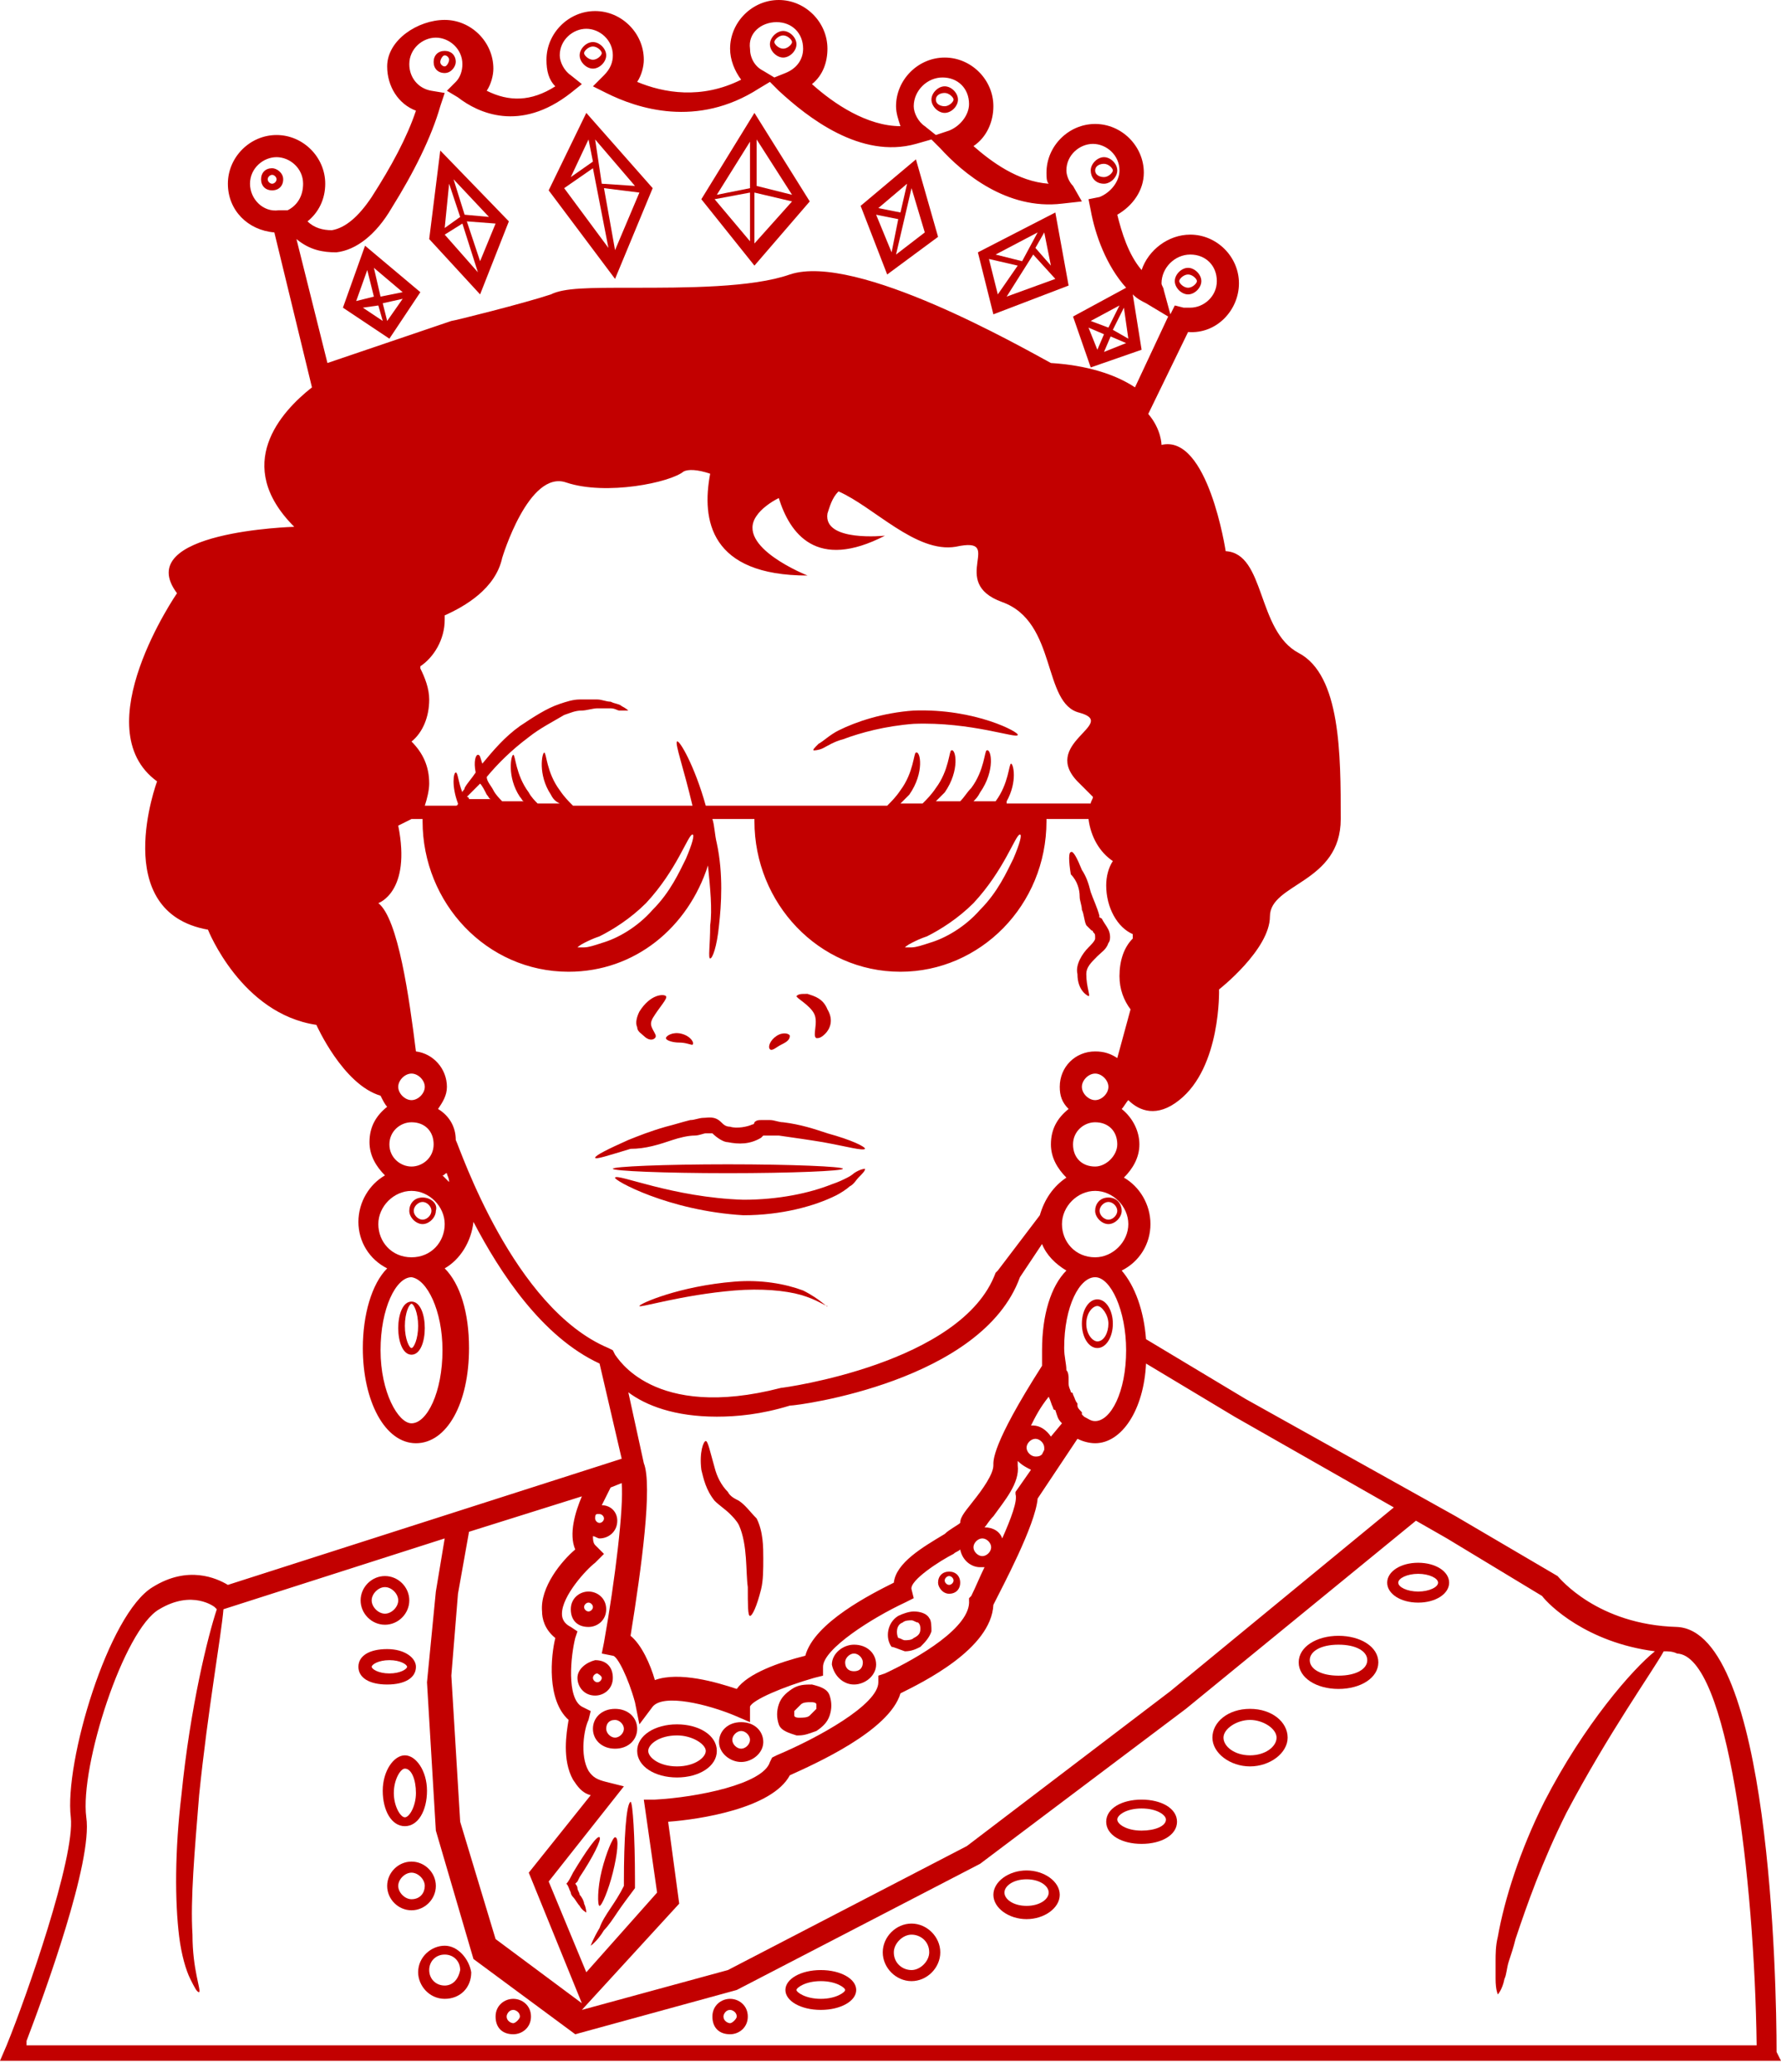 <svg width="123" height="143" viewBox="0 0 123 143" fill="none" xmlns="http://www.w3.org/2000/svg">
<path d="M44.463 71.508C44.769 71.814 45.075 71.814 45.227 71.661C45.38 71.508 45.227 71.355 45.075 71.05C44.922 70.744 44.922 70.591 45.075 70.286C45.533 69.522 46.144 68.911 45.991 68.758C45.839 68.605 44.922 68.605 44.158 69.827C44.005 70.133 43.852 70.591 44.005 70.897C44.005 71.203 44.311 71.355 44.463 71.508Z" fill="#C20000"/>
<path d="M56.229 69.98C56.534 70.591 56.076 71.508 56.381 71.661C56.534 71.661 56.687 71.661 56.993 71.355C57.298 71.05 57.604 70.439 57.145 69.674C56.84 68.911 56.229 68.758 55.77 68.605C55.312 68.605 55.159 68.605 55.006 68.758C55.006 68.911 55.923 69.369 56.229 69.98Z" fill="#C20000"/>
<path d="M46.45 78.689C46.908 78.537 47.519 78.384 47.978 78.384C48.283 78.384 48.589 78.231 48.742 78.231C49.047 78.231 49.2 78.231 49.2 78.231C49.506 78.537 49.964 78.842 50.27 78.842C51.034 78.995 51.798 78.995 52.562 78.537L52.714 78.384C52.714 78.384 52.867 78.384 53.02 78.384C53.325 78.384 53.631 78.384 53.784 78.384C54.853 78.537 55.923 78.689 56.84 78.842C58.521 79.148 59.59 79.453 59.743 79.301C59.743 79.148 58.826 78.689 57.145 78.231C56.229 77.925 55.312 77.62 54.09 77.467C53.784 77.467 53.478 77.314 53.173 77.314C53.02 77.314 52.867 77.314 52.562 77.314C52.409 77.314 52.256 77.314 52.103 77.467C52.103 77.467 52.103 77.62 51.95 77.62C51.645 77.773 50.881 77.925 50.422 77.773C50.117 77.773 49.964 77.62 49.811 77.467C49.353 77.009 48.895 77.162 48.589 77.162C48.283 77.162 47.978 77.314 47.672 77.314C47.061 77.467 46.602 77.62 45.991 77.773C44.922 78.078 44.158 78.384 43.394 78.689C42.019 79.301 41.102 79.759 41.102 79.912C41.102 80.065 42.019 79.759 43.547 79.301C44.616 79.301 45.533 78.995 46.45 78.689Z" fill="#C20000"/>
<path d="M58.521 81.287C58.215 81.44 57.909 81.593 57.451 81.745C55.923 82.356 53.784 82.815 51.339 82.815C46.45 82.662 42.63 80.981 42.477 81.287C42.324 81.44 46.144 83.579 51.339 83.885C53.937 83.885 56.229 83.273 57.757 82.509C58.062 82.356 58.521 82.051 58.673 81.898C58.979 81.745 59.132 81.44 59.285 81.287C59.59 80.981 59.743 80.829 59.743 80.676C59.743 80.676 59.437 80.676 58.979 80.981C58.979 80.981 58.826 81.134 58.521 81.287Z" fill="#C20000"/>
<path d="M55.465 89.079C54.242 88.621 52.562 88.316 50.728 88.468C46.908 88.774 44.158 89.996 44.158 90.149C44.158 90.302 47.061 89.385 50.728 89.079C52.562 88.927 54.242 89.079 55.312 89.385C56.381 89.691 56.993 90.149 57.145 90.149C57.145 90.302 56.687 89.691 55.465 89.079Z" fill="#C20000"/>
<path d="M58.215 80.676C58.215 80.523 54.701 80.37 50.27 80.37C45.839 80.37 42.324 80.523 42.324 80.676C42.324 80.829 45.839 80.981 50.27 80.981C54.701 80.981 58.215 80.829 58.215 80.676Z" fill="#C20000"/>
<path d="M46.908 71.966C47.366 71.966 47.672 72.119 47.825 72.119C47.978 71.966 47.672 71.508 47.061 71.355C46.45 71.203 45.991 71.508 45.991 71.661C45.991 71.814 46.45 71.966 46.908 71.966Z" fill="#C20000"/>
<path d="M53.937 72.119C54.242 71.966 54.548 71.814 54.548 71.508C54.548 71.355 54.089 71.203 53.631 71.508C53.173 71.814 53.02 72.272 53.173 72.425C53.325 72.578 53.631 72.272 53.937 72.119Z" fill="#C20000"/>
<path d="M63.104 49.047C60.965 49.2 59.132 49.811 57.909 50.422C57.298 50.728 56.84 51.186 56.534 51.339C56.228 51.645 56.076 51.797 56.228 51.797C56.228 51.797 56.534 51.797 56.84 51.645C57.145 51.492 57.604 51.186 58.215 51.033C59.437 50.575 61.118 50.117 63.104 49.964C67.077 49.811 70.286 51.033 70.286 50.728C70.439 50.575 67.383 48.894 63.104 49.047Z" fill="#C20000"/>
<path d="M55.923 13.904L52.103 7.793L48.436 13.752L52.103 18.335L55.923 13.904ZM52.256 12.835V9.626L54.701 13.446L52.256 12.835ZM54.701 13.904L52.103 16.807V13.293L54.701 13.904ZM51.797 12.988L49.506 13.446L51.797 9.779V12.988ZM51.797 13.293V16.655L49.353 13.752L51.797 13.293Z" fill="#C20000"/>
<path d="M45.075 12.988L40.491 7.793L37.893 13.14L42.477 19.252L45.075 12.988ZM40.949 11.154L39.421 12.224L40.644 9.626L40.949 11.154ZM41.102 9.626L43.852 12.835L41.56 12.682L41.102 9.626ZM44.158 13.293L42.477 17.266L41.713 12.988L44.158 13.293ZM38.963 12.988L40.949 11.612L42.019 17.113L38.963 12.988Z" fill="#C20000"/>
<path d="M35.143 15.28L30.406 10.39L29.642 16.502L33.157 20.322L35.143 15.28ZM31.781 14.974L30.712 15.738L31.017 12.682L31.781 14.974ZM31.323 12.376L33.768 14.974L32.087 14.821L31.323 12.376ZM34.226 15.432L33.157 18.03L32.24 15.28L34.226 15.432ZM30.712 16.196L31.934 15.432L33.004 18.794L30.712 16.196Z" fill="#C20000"/>
<path d="M29.031 20.169L25.211 16.96L23.683 21.238L26.892 23.378L29.031 20.169ZM27.809 20.627L26.739 22.155L26.433 20.933L27.809 20.627ZM26.281 20.475L25.822 18.488L27.809 20.169L26.281 20.475ZM26.433 22.155L25.058 21.238L26.128 21.086L26.433 22.155ZM25.364 18.641L25.822 20.475L24.6 20.78L25.364 18.641Z" fill="#C20000"/>
<path d="M64.785 16.349L63.257 11.001L59.437 14.21L61.271 18.947L64.785 16.349ZM62.188 14.668L60.66 14.363L62.646 12.682L62.188 14.668ZM62.035 15.127L61.576 17.419L60.507 14.821L62.035 15.127ZM63.868 16.044L61.882 17.571L62.952 12.988L63.868 16.044Z" fill="#C20000"/>
<path d="M73.8 19.711L72.883 14.668L67.535 17.419L68.605 21.697L73.8 19.711ZM71.355 17.571L72.883 19.252L69.522 20.474L71.355 17.571ZM71.508 17.113L72.119 16.044L72.578 18.335L71.508 17.113ZM70.591 18.03L68.758 17.571L71.661 16.044L70.591 18.03ZM70.286 18.335L68.911 20.322L68.299 17.877L70.286 18.335Z" fill="#C20000"/>
<path d="M74.564 61.882C74.564 62.188 74.717 62.493 74.717 62.799C74.87 63.104 74.87 63.563 75.022 63.868L75.175 64.021L75.328 64.174C75.481 64.327 75.481 64.174 75.481 64.327C75.634 64.48 75.634 64.48 75.634 64.785C75.634 64.938 75.328 65.243 75.175 65.396C74.717 65.855 74.258 66.619 74.411 67.23C74.411 68.452 75.175 68.758 75.175 68.758C75.328 68.758 75.022 68.147 75.022 67.23C75.022 66.771 75.328 66.466 75.786 66.007C76.092 65.702 76.397 65.549 76.55 65.091C76.703 64.938 76.703 64.48 76.55 64.174C76.397 63.868 76.245 63.715 76.092 63.41C76.092 63.41 75.786 63.257 75.939 63.257C75.786 62.646 75.481 62.035 75.328 61.576C75.175 60.965 75.022 60.507 74.717 60.048C74.411 59.285 74.106 58.673 73.953 58.826C73.8 58.826 73.8 59.437 73.953 60.354C74.411 60.812 74.564 61.424 74.564 61.882Z" fill="#C20000"/>
<path d="M122.694 141.641C122.694 136.752 122.236 112.61 115.819 112.304C110.318 112.152 107.72 108.943 107.568 108.79L100.539 104.665L86.024 96.567L79.148 92.441C78.995 90.455 78.384 88.774 77.467 87.704C78.689 87.093 79.453 85.871 79.453 84.496C79.453 83.121 78.689 81.898 77.62 81.287C78.231 80.676 78.689 79.912 78.689 78.995C78.689 78.078 78.231 77.162 77.467 76.55C77.62 76.397 77.773 76.092 77.925 75.939C78.689 76.703 79.912 77.162 81.44 75.939C84.343 73.647 84.19 68.299 84.19 68.299C84.19 68.299 87.704 65.549 87.704 63.257C87.704 60.965 92.594 60.965 92.594 56.534C92.594 52.103 92.594 46.602 89.691 45.075C86.788 43.547 87.399 38.199 84.648 38.046C84.648 38.046 83.426 29.948 80.217 30.712C80.217 30.712 80.217 29.642 79.301 28.573L82.051 22.919C84.037 23.072 85.565 21.391 85.565 19.558C85.565 17.724 84.037 16.196 82.204 16.196C80.676 16.196 79.301 17.266 78.842 18.641C77.925 17.571 77.467 16.044 77.162 14.821C78.231 14.21 78.995 13.14 78.995 11.918C78.995 10.085 77.467 8.557 75.633 8.557C73.8 8.557 72.272 10.085 72.272 11.918C72.272 12.224 72.272 12.529 72.425 12.682C70.286 12.529 68.452 11.154 67.23 10.085C68.147 9.473 68.605 8.404 68.605 7.334C68.605 5.501 67.077 3.973 65.243 3.973C63.41 3.973 61.882 5.501 61.882 7.334C61.882 7.793 62.035 8.251 62.188 8.709C59.896 8.709 57.604 7.181 56.076 5.806C56.84 5.195 57.145 4.278 57.145 3.361C57.145 1.528 55.617 0 53.784 0C51.95 0 50.422 1.528 50.422 3.361C50.422 4.125 50.728 4.889 51.186 5.501C48.436 6.876 45.839 6.417 44.005 5.653C44.311 5.195 44.463 4.584 44.463 4.125C44.463 2.292 42.935 0.764 41.102 0.764C39.268 0.764 37.74 2.292 37.74 4.125C37.74 4.889 37.893 5.501 38.352 5.959C36.671 7.029 35.143 7.029 33.615 6.265C33.92 5.806 34.073 5.195 34.073 4.737C34.073 2.903 32.545 1.375 30.712 1.375C28.878 1.375 26.739 2.75 26.739 4.584C26.739 5.959 27.503 7.181 28.726 7.64C28.114 9.473 27.045 11.46 25.67 13.599C24.753 14.974 23.836 15.738 22.919 15.891C22.308 15.891 21.697 15.738 21.238 15.28C22.003 14.668 22.461 13.752 22.461 12.682C22.461 10.848 20.933 9.32 19.099 9.32C17.266 9.32 15.738 10.848 15.738 12.682C15.738 14.515 17.113 15.891 18.947 16.044L21.544 26.739C19.405 28.42 16.044 32.087 20.322 36.365C20.322 36.365 9.015 36.671 12.224 40.949C12.224 40.949 5.806 50.27 10.848 53.937C10.848 53.937 7.487 62.952 14.363 64.174C14.363 64.174 16.655 69.98 21.85 70.744C21.85 70.744 23.683 74.87 26.281 75.633C26.433 75.939 26.586 76.245 26.739 76.397C25.975 77.009 25.517 77.773 25.517 78.842C25.517 79.759 25.975 80.523 26.586 81.134C25.517 81.745 24.753 82.968 24.753 84.343C24.753 85.718 25.517 86.94 26.739 87.552C25.67 88.621 25.058 90.76 25.058 93.052C25.058 96.719 26.586 99.622 28.726 99.622C30.865 99.622 32.392 96.872 32.392 93.052C32.392 90.608 31.781 88.621 30.712 87.552C31.781 86.94 32.545 85.718 32.698 84.343C34.532 87.857 37.435 92.288 41.407 94.122L42.935 100.692L15.738 109.401C14.974 108.943 12.988 108.026 10.543 109.554C7.487 111.388 4.431 121.625 4.889 125.445C5.195 128.195 1.834 137.821 0.458 141.183L0 142.252H123L122.694 141.641ZM96.261 104.053L80.829 116.735L66.771 127.431L50.27 135.988L40.185 138.738L46.908 131.404L46.144 125.75C48.283 125.598 53.325 124.834 54.548 122.542C56.229 121.778 61.424 119.486 62.188 116.888C63.715 116.124 68.452 113.832 68.605 110.776C69.216 109.554 71.508 105.276 71.661 103.442L74.411 99.317C74.717 99.47 75.175 99.622 75.633 99.622C77.467 99.622 78.995 97.33 79.148 94.122L85.26 97.789L96.261 104.053ZM31.629 110.012L32.392 105.734L40.185 103.289C39.727 104.359 39.268 105.887 39.727 106.957C38.81 107.721 37.282 109.554 37.435 111.235C37.435 111.693 37.588 112.457 38.352 113.068C38.046 114.291 37.74 117.347 39.268 118.722C39.115 119.639 38.81 121.472 39.574 122.847C39.88 123.306 40.185 123.764 40.796 123.917L36.518 129.265L40.185 138.28L34.226 133.848L31.781 125.75L31.17 115.666L31.629 110.012ZM71.966 85.871C72.272 86.635 72.883 87.246 73.647 87.704C72.578 88.774 71.966 90.76 71.966 93.205C71.966 93.663 71.966 93.969 71.966 94.275C68.452 99.775 68.605 100.845 68.605 101.15C68.605 101.761 67.841 102.831 67.23 103.595C66.771 104.206 66.313 104.665 66.313 105.123C66.16 105.276 65.549 105.581 65.243 105.887C63.715 106.804 61.882 107.873 61.729 109.248C60.201 110.012 56.229 111.999 55.617 114.291C53.784 114.749 51.645 115.513 50.881 116.583C49.506 116.124 46.908 115.36 45.227 115.971C44.922 114.902 44.311 113.527 43.547 112.916C44.311 108.179 45.075 102.525 44.463 100.998L43.394 96.108C44.616 97.025 46.602 97.789 49.506 97.789C50.881 97.789 52.562 97.636 54.548 97.025C55.159 97.025 67.841 95.344 70.439 88.163L71.966 85.871ZM73.342 98.247L72.578 99.164C72.272 98.706 71.814 98.4 71.355 98.4C71.355 98.4 71.355 98.4 71.203 98.4C71.508 97.789 71.814 97.178 72.425 96.414C72.578 96.719 72.578 96.872 72.73 97.178C72.73 97.178 72.73 97.33 72.883 97.33C73.036 97.789 73.036 97.942 73.342 98.247C73.342 98.247 73.189 98.094 73.342 98.247ZM67.841 106.193C68.147 106.193 68.452 106.498 68.452 106.804C68.452 107.109 68.147 107.415 67.841 107.415C67.535 107.415 67.23 107.109 67.23 106.804C67.23 106.498 67.535 106.193 67.841 106.193ZM69.216 106.193C69.063 105.734 68.605 105.429 67.994 105.429C68.147 105.276 68.299 104.97 68.605 104.665C69.369 103.595 70.439 102.373 70.286 101.15C70.286 101.15 70.286 100.998 70.286 100.845C70.591 101.15 70.897 101.303 71.203 101.456L70.133 102.984V103.137C70.286 103.595 69.827 104.817 69.216 106.193ZM72.119 100.081L71.966 100.386C71.814 100.539 71.661 100.539 71.508 100.539C71.203 100.539 70.897 100.234 70.897 99.928C70.897 99.622 71.203 99.317 71.508 99.317C71.814 99.317 72.119 99.622 72.119 99.928C72.119 100.081 72.119 100.081 72.119 100.081ZM42.935 102.373C43.088 104.053 42.477 109.096 41.713 113.374L41.56 114.138L42.324 114.291C42.63 114.291 43.394 115.819 43.852 117.499L44.158 119.027L45.075 117.805C45.839 116.888 48.894 117.652 50.728 118.416L51.797 118.875V117.805C51.95 117.347 54.089 116.43 56.229 115.819L56.84 115.666V115.055C56.84 113.832 60.201 111.693 62.493 110.624L63.104 110.318L62.952 109.707C62.799 109.096 64.938 107.72 65.855 107.262C66.007 107.109 66.16 107.109 66.313 106.957C66.466 107.721 67.077 108.179 67.688 108.179C67.841 108.179 67.994 108.179 67.994 108.179C67.688 108.79 67.383 109.554 67.077 110.165L66.924 110.318V110.471C67.077 112.304 63.41 114.443 61.118 115.513L60.66 115.666V116.124C60.66 117.652 56.534 119.944 53.631 121.166L53.325 121.319L53.173 121.625C52.714 123.153 48.13 124.07 45.227 124.222H44.463L45.38 130.64L40.491 136.14L37.893 129.876L43.088 123.306L41.866 123C41.255 122.847 40.949 122.694 40.644 122.236C40.032 121.166 40.338 119.333 40.644 118.722L40.796 118.111L40.185 117.805C39.115 117.194 39.421 114.291 39.727 113.068L39.88 112.61L39.421 112.304C38.81 111.999 38.81 111.54 38.81 111.388C38.81 110.165 40.491 108.332 41.102 107.873L41.713 107.262L41.102 106.651C40.949 106.498 40.949 106.193 40.949 106.04C41.102 106.04 41.255 106.193 41.407 106.193C42.019 106.193 42.63 105.734 42.63 104.97C42.63 104.359 42.171 103.901 41.56 103.901C41.866 103.289 42.019 102.984 42.171 102.678L42.935 102.373ZM41.407 104.512C41.56 104.512 41.713 104.665 41.713 104.817C41.713 104.97 41.56 105.123 41.407 105.123C41.255 105.123 41.102 104.97 41.102 104.817C41.102 104.665 41.102 104.512 41.255 104.512C41.255 104.512 41.255 104.512 41.407 104.512ZM77.773 93.205C77.773 96.108 76.703 98.094 75.633 98.094C75.328 98.094 75.175 97.942 74.87 97.789L74.717 97.636C74.717 97.636 74.717 97.636 74.717 97.483C74.564 97.33 74.411 97.178 74.411 97.025C74.411 97.025 74.411 97.025 74.411 96.872C74.258 96.719 74.258 96.567 74.106 96.261C74.106 96.261 74.106 96.108 73.953 96.108C73.953 95.955 73.8 95.802 73.8 95.497C73.8 95.344 73.8 95.344 73.8 95.191C73.8 95.038 73.8 94.733 73.647 94.58C73.647 94.122 73.494 93.663 73.494 93.052C73.494 90.149 74.564 88.163 75.633 88.163C76.703 88.163 77.773 90.455 77.773 93.205ZM75.633 86.788C74.258 86.788 73.342 85.718 73.342 84.496C73.342 83.273 74.411 82.204 75.633 82.204C76.856 82.204 77.925 83.273 77.925 84.496C77.925 85.718 76.856 86.788 75.633 86.788ZM77.162 78.995C77.162 79.759 76.397 80.523 75.633 80.523C74.717 80.523 74.106 79.912 74.106 78.995C74.106 78.078 74.87 77.467 75.633 77.467C76.55 77.467 77.162 78.078 77.162 78.995ZM74.717 75.022C74.717 74.564 75.175 74.106 75.633 74.106C76.092 74.106 76.55 74.564 76.55 75.022C76.55 75.481 76.092 75.939 75.633 75.939C75.175 75.939 74.717 75.481 74.717 75.022ZM69.522 55.312C70.286 53.937 69.98 52.714 69.827 52.714C69.674 52.714 69.674 54.089 68.758 55.312H67.23C67.383 55.159 67.535 55.006 67.688 54.701C68.758 53.173 68.452 51.645 68.147 51.797C67.994 51.797 67.994 53.173 67.077 54.395C66.771 54.701 66.619 55.006 66.313 55.312H64.632C64.785 55.159 65.091 54.853 65.243 54.701C66.313 53.173 66.007 51.645 65.702 51.797C65.549 51.797 65.549 53.173 64.632 54.395C64.327 54.853 64.021 55.159 63.715 55.465H62.188C62.34 55.312 62.646 55.006 62.799 54.853C63.868 53.325 63.563 51.797 63.257 51.95C63.104 51.95 63.104 53.325 62.188 54.548C61.882 55.006 61.576 55.312 61.271 55.617H48.742C47.978 52.867 46.908 51.033 46.755 51.186C46.602 51.339 47.214 53.02 47.825 55.617H39.574C39.268 55.312 38.963 55.006 38.657 54.548C37.74 53.325 37.74 51.95 37.588 51.95C37.435 51.95 37.129 53.478 38.046 54.853C38.199 55.159 38.352 55.312 38.657 55.465H37.129C36.976 55.312 36.671 55.006 36.518 54.701C35.601 53.478 35.601 52.103 35.448 52.103C35.296 52.103 34.99 53.631 35.907 55.006C36.06 55.159 36.06 55.312 36.212 55.312H34.684C34.532 55.159 34.226 54.853 34.073 54.548C33.92 54.242 33.615 53.937 33.615 53.631C34.379 52.714 35.296 51.797 36.518 50.881C37.282 50.27 38.199 49.811 38.963 49.353C39.421 49.2 39.727 49.047 40.185 49.047C40.491 49.047 40.949 48.894 41.255 48.894C41.56 48.894 41.866 48.894 42.171 48.894C42.477 48.894 42.63 49.047 42.783 49.047C43.088 49.047 43.394 49.047 43.394 49.047C43.394 49.047 43.241 48.894 42.935 48.742C42.783 48.589 42.477 48.589 42.171 48.436C41.866 48.436 41.56 48.283 41.255 48.283C40.949 48.283 40.491 48.283 40.032 48.283C39.574 48.283 39.115 48.436 38.657 48.589C37.74 48.894 36.824 49.506 35.907 50.117C34.837 50.881 34.073 51.797 33.309 52.714C33.157 52.256 33.157 52.103 33.004 52.103C32.851 52.103 32.698 52.562 32.851 53.325C32.545 53.784 32.24 54.089 32.087 54.395C32.087 54.548 31.934 54.548 31.934 54.701C31.629 53.937 31.629 53.325 31.476 53.325C31.323 53.325 31.17 54.242 31.629 55.465C31.629 55.465 31.629 55.617 31.476 55.617H29.337C29.489 55.159 29.642 54.548 29.642 54.089C29.642 52.867 29.184 51.95 28.42 51.186C29.184 50.575 29.642 49.506 29.642 48.283C29.642 47.519 29.337 46.755 29.031 46.144C29.031 46.144 29.031 46.144 29.031 45.991C29.948 45.38 30.712 44.158 30.712 42.783C30.712 42.63 30.712 42.63 30.712 42.477C32.087 41.866 34.226 40.644 34.684 38.504C34.684 38.504 36.518 32.392 39.115 33.309C41.866 34.226 46.297 33.309 47.214 32.545C47.519 32.392 48.13 32.392 49.047 32.698C48.436 35.907 49.047 39.727 55.77 39.727C55.77 39.727 50.728 37.74 52.256 35.601C52.562 35.143 53.173 34.684 53.784 34.379C54.548 36.824 56.381 39.421 61.118 36.976C61.118 36.976 56.84 37.435 57.145 35.449C57.298 34.99 57.451 34.379 57.909 33.92C60.354 34.99 63.257 38.199 66.007 37.74C69.522 36.976 65.396 40.185 69.216 41.56C73.036 42.935 71.966 48.589 74.564 49.2C77.314 49.964 71.661 51.339 74.564 54.089C74.87 54.395 75.175 54.701 75.481 55.006C75.481 55.159 75.328 55.312 75.328 55.465H69.522V55.312ZM62.952 65.091C63.257 64.938 63.563 64.785 64.021 64.632C64.938 64.174 66.16 63.41 67.23 62.34C69.369 60.048 70.133 57.604 70.439 57.604C70.591 57.604 70.439 58.215 69.98 59.285C69.522 60.201 68.911 61.576 67.688 62.799C66.619 64.021 65.243 64.785 64.174 65.091C63.715 65.243 63.257 65.396 62.952 65.396C62.646 65.396 62.493 65.396 62.493 65.396C62.493 65.396 62.646 65.243 62.952 65.091ZM33.615 54.853C33.768 55.006 33.768 55.159 33.92 55.159H32.392C32.392 55.159 32.392 55.006 32.24 55.006C32.392 54.853 32.545 54.701 32.698 54.548C32.851 54.395 33.004 54.242 33.157 54.089C33.309 54.242 33.462 54.548 33.615 54.853ZM40.338 65.091C40.644 64.938 40.949 64.785 41.407 64.632C42.324 64.174 43.547 63.41 44.616 62.34C46.755 60.048 47.519 57.604 47.825 57.604C47.978 57.604 47.825 58.215 47.367 59.285C46.908 60.201 46.297 61.576 45.075 62.799C44.005 64.021 42.63 64.785 41.56 65.091C41.102 65.243 40.644 65.396 40.338 65.396C40.032 65.396 39.88 65.396 39.88 65.396C39.88 65.396 40.032 65.243 40.338 65.091ZM82.204 17.571C83.273 17.571 84.037 18.335 84.037 19.405C84.037 20.474 83.121 21.238 82.204 21.238C82.051 21.238 81.898 21.238 81.745 21.238L81.134 21.086L80.829 21.697L80.37 20.016C80.37 19.863 80.217 19.711 80.217 19.558C80.217 18.488 81.134 17.571 82.204 17.571ZM76.245 23.072L75.786 24.142L75.175 22.614L76.245 23.072ZM75.328 22.155L77.314 21.086L76.55 22.614L75.328 22.155ZM76.703 23.225L77.773 23.683L76.245 24.294L76.703 23.225ZM76.856 22.767L77.62 21.238L77.925 23.378L76.856 22.767ZM65.091 5.348C66.16 5.348 66.924 6.112 66.924 7.181C66.924 7.945 66.313 8.709 65.549 9.015L64.632 9.32L63.868 8.709C63.41 8.404 63.104 7.793 63.104 7.334C63.104 6.265 64.021 5.348 65.091 5.348ZM53.631 1.528C54.701 1.528 55.465 2.292 55.465 3.361C55.465 4.125 55.006 4.737 54.242 5.042L53.478 5.348L52.714 4.889C52.103 4.584 51.797 3.973 51.797 3.361C51.645 2.292 52.562 1.528 53.631 1.528ZM19.863 14.515H19.252C18.183 14.668 17.266 13.752 17.266 12.682C17.266 11.612 18.183 10.848 19.099 10.848C20.016 10.848 20.933 11.612 20.933 12.682C20.933 13.599 20.474 14.21 19.863 14.515ZM23.225 17.419C24.6 17.266 25.975 16.196 27.045 14.363C28.573 11.918 29.795 9.473 30.406 7.334L30.712 6.417L29.795 6.265C28.878 6.112 28.267 5.348 28.267 4.431C28.267 3.361 29.184 2.598 30.101 2.598C31.017 2.598 31.934 3.361 31.934 4.431C31.934 4.889 31.781 5.348 31.476 5.653L30.865 6.265L31.629 6.723C33.004 7.793 35.907 9.168 39.421 6.417L40.185 5.806L39.421 5.195C38.963 4.889 38.657 4.278 38.657 3.82C38.657 2.75 39.574 1.986 40.491 1.986C41.407 1.986 42.324 2.75 42.324 3.82C42.324 4.278 42.171 4.737 41.713 5.195L40.949 5.959L41.866 6.417C44.005 7.487 48.13 8.862 52.409 6.112L53.173 5.653L53.784 6.265C55.77 8.098 59.437 11.001 63.257 9.932L64.327 9.626L64.938 10.237C66.466 11.918 69.522 14.515 73.342 14.057L74.717 13.904L74.106 12.835C73.8 12.529 73.647 12.071 73.647 11.765C73.647 10.696 74.564 9.932 75.481 9.932C76.397 9.932 77.314 10.696 77.314 11.765C77.314 12.529 76.703 13.293 75.939 13.599L75.175 13.752L75.328 14.515C75.633 16.196 76.397 18.335 77.773 19.863L74.106 21.85L75.328 25.364L78.842 24.142L78.231 20.322C78.537 20.627 78.842 20.78 79.148 20.933L80.676 21.85L78.384 26.739C77.009 25.822 75.022 25.211 72.578 25.058C70.591 23.989 59.132 17.419 54.548 18.947C51.95 19.863 47.367 19.863 43.699 19.863C40.644 19.863 38.963 19.863 38.046 20.322C36.212 20.933 31.323 22.155 31.17 22.155L22.614 25.058L20.474 16.502C21.391 17.266 22.308 17.419 23.225 17.419ZM27.503 75.022C27.503 74.564 27.962 74.106 28.42 74.106C28.878 74.106 29.337 74.564 29.337 75.022C29.337 75.481 28.878 75.939 28.42 75.939C27.962 75.939 27.503 75.481 27.503 75.022ZM28.42 77.467C29.337 77.467 29.948 78.078 29.948 78.995C29.948 79.912 29.184 80.523 28.42 80.523C27.656 80.523 26.892 79.912 26.892 78.995C26.892 78.078 27.656 77.467 28.42 77.467ZM30.559 93.205C30.559 96.108 29.489 98.247 28.42 98.247C27.503 98.247 26.281 96.108 26.281 93.205C26.281 90.302 27.35 88.163 28.42 88.163C29.489 88.316 30.559 90.455 30.559 93.205ZM28.42 86.788C27.045 86.788 26.128 85.718 26.128 84.496C26.128 83.273 27.198 82.204 28.42 82.204C29.642 82.204 30.712 83.273 30.712 84.496C30.712 85.718 29.795 86.788 28.42 86.788ZM30.559 81.134C30.712 81.134 30.712 80.981 30.865 80.981C30.865 81.134 31.017 81.287 31.017 81.593C30.865 81.44 30.712 81.287 30.559 81.134ZM31.476 78.689C31.476 77.773 31.017 77.009 30.253 76.55C30.559 76.092 30.865 75.633 30.865 75.022C30.865 73.8 29.948 72.73 28.726 72.578C28.267 68.911 27.503 63.41 26.128 62.34C26.128 62.34 28.42 61.576 27.503 56.992C27.809 56.84 28.114 56.687 28.42 56.534H29.184V56.687C29.184 62.34 33.615 67.077 39.268 67.077C43.852 67.077 47.519 64.021 48.894 59.743C49.047 61.271 49.2 62.799 49.047 63.868C49.047 65.243 48.894 66.16 49.047 66.16C49.2 66.16 49.506 65.396 49.658 63.868C49.811 62.493 49.964 60.354 49.506 58.215C49.353 57.604 49.353 56.993 49.2 56.534H52.103V56.687C52.103 62.34 56.534 67.077 62.188 67.077C67.688 67.077 72.272 62.493 72.272 56.687V56.534H75.175C75.328 57.757 75.939 58.826 76.856 59.437C76.55 59.896 76.397 60.507 76.397 61.118C76.397 62.646 77.162 64.021 78.231 64.48V64.785C77.62 65.396 77.314 66.313 77.314 67.383C77.314 68.299 77.62 69.063 78.078 69.674L77.162 73.036C76.703 72.73 76.245 72.578 75.633 72.578C74.258 72.578 73.189 73.647 73.189 75.022C73.189 75.633 73.342 76.092 73.8 76.55C73.036 77.162 72.578 77.925 72.578 78.995C72.578 79.912 73.036 80.676 73.647 81.287C72.73 81.898 72.119 82.815 71.814 83.885L68.911 87.704L68.758 87.857C66.466 94.122 54.089 95.802 53.937 95.802C45.075 98.094 42.63 93.663 42.477 93.511L42.324 93.205L42.019 93.052C35.448 90.302 31.781 79.301 31.476 78.689ZM1.834 140.877C3.056 137.668 6.417 128.501 5.959 125.445C5.501 121.93 8.557 112.457 11.001 111.082C13.293 109.707 14.821 110.929 14.821 110.929L14.974 111.082C14.363 112.916 13.14 117.805 12.529 123.917C12.071 127.737 12.071 131.251 12.376 133.696C12.529 134.918 12.835 135.988 13.14 136.599C13.446 137.21 13.599 137.516 13.752 137.516C13.904 137.363 13.293 135.988 13.293 133.543C13.14 131.098 13.446 127.737 13.752 123.917C14.363 117.958 15.28 112.916 15.432 111.082L30.712 106.193L30.101 109.86L29.489 116.124L30.101 126.361L32.698 135.224L39.727 140.419L50.881 137.363L67.688 128.653L81.898 117.958L97.789 104.97L99.928 106.193L106.498 110.165C106.957 110.776 109.554 113.374 114.291 113.985C112.763 115.207 109.401 119.027 106.651 124.375C104.97 127.737 103.901 131.098 103.442 133.696C103.289 134.307 103.289 134.918 103.289 135.376C103.289 135.835 103.289 136.293 103.289 136.599C103.289 137.363 103.442 137.668 103.442 137.668C103.442 137.668 103.748 137.363 103.901 136.599C104.053 136.293 104.053 135.835 104.206 135.376C104.359 134.918 104.512 134.46 104.665 133.848C105.429 131.557 106.498 128.501 108.179 125.139C111.082 119.639 114.138 115.36 114.902 113.985C115.207 113.985 115.513 113.985 115.819 114.138C119.333 114.291 121.166 129.723 121.319 141.183H1.834V140.877Z" fill="#C20000"/>
<path d="M43.088 129.876V130.181C42.783 130.793 42.477 131.251 42.171 131.709C41.866 132.168 41.56 132.626 41.407 133.084C40.949 133.848 40.796 134.307 40.796 134.307C40.796 134.307 41.255 134.001 41.713 133.237C42.019 132.932 42.324 132.473 42.63 132.015C42.935 131.557 43.394 130.945 43.852 130.334C43.852 130.181 43.852 130.029 43.852 129.723C43.852 126.82 43.699 124.375 43.547 124.375C43.241 124.528 43.088 126.973 43.088 129.876Z" fill="#C20000"/>
<path d="M39.88 129.876L40.032 129.57C40.949 128.195 41.56 126.973 41.407 126.82C41.255 126.667 40.491 127.737 39.574 129.265C39.421 129.57 39.268 129.876 39.115 130.029C39.268 130.181 39.268 130.334 39.421 130.64C39.421 130.793 39.574 130.945 39.574 130.945C39.727 131.098 39.88 131.404 40.032 131.557C40.185 131.862 40.491 132.015 40.491 132.015C40.491 132.015 40.491 131.709 40.338 131.404C40.338 131.251 40.185 130.945 40.032 130.793C40.032 130.64 39.88 130.487 39.88 130.334C39.88 130.181 39.727 130.029 39.727 130.029L39.88 129.876Z" fill="#C20000"/>
<path d="M65.549 110.012C66.007 110.012 66.313 109.707 66.313 109.248C66.313 108.79 66.007 108.484 65.549 108.484C65.091 108.484 64.785 108.79 64.785 109.248C64.785 109.554 65.091 110.012 65.549 110.012ZM65.549 108.79C65.702 108.79 65.855 108.943 65.855 109.096C65.855 109.248 65.702 109.401 65.549 109.401C65.396 109.401 65.243 109.248 65.243 109.096C65.243 108.943 65.396 108.79 65.549 108.79Z" fill="#C20000"/>
<path d="M62.493 113.985C62.952 113.985 63.257 113.832 63.563 113.68C63.868 113.374 64.174 113.068 64.327 112.61C64.327 112.304 64.327 111.846 64.174 111.693C64.021 111.388 63.563 111.235 63.104 111.235C62.799 111.235 62.34 111.388 62.035 111.54C61.271 111.999 61.118 113.068 61.576 113.68C61.729 113.68 62.035 113.832 62.493 113.985ZM62.34 111.999C62.493 111.846 62.799 111.846 62.952 111.846C63.104 111.846 63.257 111.999 63.41 111.999C63.563 112.152 63.563 112.304 63.563 112.457C63.563 112.763 63.41 112.916 63.104 113.068C62.952 113.221 62.646 113.221 62.493 113.221C62.34 113.221 62.188 113.068 62.035 113.068C61.882 112.763 61.882 112.152 62.34 111.999Z" fill="#C20000"/>
<path d="M55.006 119.791H55.159C55.617 119.791 55.923 119.639 56.381 119.486C56.84 119.18 57.145 118.875 57.298 118.416C57.451 117.958 57.451 117.499 57.298 117.041C57.145 116.583 56.687 116.43 56.076 116.277C55.617 116.277 55.159 116.277 54.701 116.583C54.242 116.888 53.937 117.194 53.784 117.652C53.631 118.111 53.631 118.569 53.784 119.027C53.937 119.486 54.548 119.639 55.006 119.791ZM54.853 118.111C55.006 117.958 55.159 117.805 55.312 117.652C55.465 117.499 55.77 117.499 55.923 117.499C55.923 117.499 55.923 117.499 56.076 117.499C56.076 117.499 56.381 117.499 56.381 117.652C56.381 117.805 56.381 117.958 56.381 117.958C56.229 118.111 56.076 118.263 55.923 118.416C55.77 118.569 55.465 118.569 55.159 118.569C55.159 118.569 54.853 118.569 54.853 118.416C54.853 118.263 54.853 118.263 54.853 118.111Z" fill="#C20000"/>
<path d="M46.755 122.694C48.283 122.694 49.506 121.93 49.506 120.861C49.506 119.791 48.283 119.027 46.755 119.027C45.227 119.027 44.005 119.791 44.005 120.861C44.005 121.93 45.227 122.694 46.755 122.694ZM46.755 119.791C47.825 119.791 48.742 120.402 48.742 120.861C48.742 121.319 47.978 121.93 46.755 121.93C45.533 121.93 44.769 121.319 44.769 120.861C44.769 120.402 45.533 119.791 46.755 119.791Z" fill="#C20000"/>
<path d="M40.949 119.333C40.949 120.097 41.56 120.708 42.477 120.708C43.394 120.708 44.005 120.097 44.005 119.333C44.005 118.569 43.394 117.958 42.477 117.958C41.56 117.958 40.949 118.569 40.949 119.333ZM42.477 118.722C42.783 118.722 43.088 119.027 43.088 119.333C43.088 119.639 42.783 119.944 42.477 119.944C42.172 119.944 41.866 119.639 41.866 119.333C41.866 119.027 42.019 118.722 42.477 118.722Z" fill="#C20000"/>
<path d="M51.186 121.625C51.95 121.625 52.714 121.014 52.714 120.25C52.714 119.486 52.103 118.875 51.186 118.875C50.27 118.875 49.658 119.486 49.658 120.25C49.658 121.014 50.422 121.625 51.186 121.625ZM51.186 119.486C51.492 119.486 51.797 119.791 51.797 120.097C51.797 120.402 51.492 120.708 51.186 120.708C50.881 120.708 50.575 120.402 50.575 120.097C50.575 119.791 50.881 119.486 51.186 119.486Z" fill="#C20000"/>
<path d="M58.979 116.277C59.743 116.277 60.507 115.666 60.507 114.902C60.507 114.138 59.896 113.527 58.979 113.527C58.215 113.527 57.451 114.138 57.451 114.902C57.604 115.666 58.215 116.277 58.979 116.277ZM58.979 114.138C59.284 114.138 59.59 114.443 59.59 114.749C59.59 115.055 59.437 115.36 58.979 115.36C58.52 115.36 58.368 115.055 58.368 114.749C58.368 114.443 58.673 114.138 58.979 114.138Z" fill="#C20000"/>
<path d="M40.643 109.86C40.032 109.86 39.421 110.318 39.421 111.082C39.421 111.846 39.88 112.304 40.643 112.304C41.255 112.304 41.866 111.846 41.866 111.082C41.866 110.318 41.255 109.86 40.643 109.86ZM40.643 111.235C40.491 111.235 40.338 111.082 40.338 110.929C40.338 110.776 40.491 110.624 40.643 110.624C40.796 110.624 40.949 110.776 40.949 110.929C40.949 111.082 40.796 111.235 40.643 111.235Z" fill="#C20000"/>
<path d="M39.88 115.819C39.88 116.43 40.338 117.041 41.102 117.041C41.713 117.041 42.324 116.583 42.324 115.819C42.324 115.055 41.866 114.596 41.102 114.596C40.491 114.749 39.88 115.207 39.88 115.819ZM41.56 115.819C41.56 115.971 41.407 116.124 41.255 116.124C41.102 116.124 40.949 115.971 40.949 115.819C40.949 115.666 41.102 115.513 41.255 115.513C41.255 115.513 41.56 115.666 41.56 115.819Z" fill="#C20000"/>
<path d="M41.407 131.557C41.56 131.557 42.019 130.487 42.324 129.265C42.63 128.042 42.783 126.82 42.477 126.82C42.324 126.82 41.866 127.889 41.56 129.112C41.255 130.334 41.255 131.557 41.407 131.557Z" fill="#C20000"/>
<path d="M75.786 93.052C76.397 93.052 76.856 92.288 76.856 91.371C76.856 90.455 76.397 89.691 75.786 89.691C75.175 89.691 74.717 90.455 74.717 91.371C74.717 92.288 75.175 93.052 75.786 93.052ZM75.786 90.149C76.092 90.149 76.55 90.76 76.55 91.371C76.55 91.983 76.245 92.594 75.786 92.594C75.481 92.594 75.022 92.135 75.022 91.371C75.022 90.607 75.481 90.149 75.786 90.149Z" fill="#C20000"/>
<path d="M28.42 93.511C29.031 93.511 29.337 92.594 29.337 91.677C29.337 90.76 29.031 89.844 28.42 89.844C27.809 89.844 27.503 90.76 27.503 91.677C27.503 92.594 27.809 93.511 28.42 93.511ZM28.42 89.996C28.573 89.996 28.878 90.608 28.878 91.524C28.878 92.441 28.573 93.052 28.42 93.052C28.267 93.052 27.961 92.441 27.961 91.524C27.961 90.608 28.267 89.996 28.42 89.996Z" fill="#C20000"/>
<path d="M29.184 82.662C28.573 82.662 28.267 83.121 28.267 83.579C28.267 84.037 28.726 84.496 29.184 84.496C29.642 84.496 30.101 84.037 30.101 83.579C30.253 83.121 29.795 82.662 29.184 82.662ZM29.184 84.19C28.878 84.19 28.573 83.885 28.573 83.579C28.573 83.273 28.878 82.968 29.184 82.968C29.489 82.968 29.795 83.273 29.795 83.579C29.795 83.885 29.489 84.19 29.184 84.19Z" fill="#C20000"/>
<path d="M76.55 82.662C75.939 82.662 75.633 83.121 75.633 83.579C75.633 84.037 76.092 84.496 76.55 84.496C77.009 84.496 77.467 84.037 77.467 83.579C77.467 83.121 77.162 82.662 76.55 82.662ZM76.55 84.19C76.245 84.19 75.939 83.885 75.939 83.579C75.939 83.273 76.245 82.968 76.55 82.968C76.856 82.968 77.162 83.273 77.162 83.579C77.162 83.885 76.856 84.19 76.55 84.19Z" fill="#C20000"/>
<path d="M31.476 4.278C31.476 3.82 31.17 3.514 30.712 3.514C30.253 3.514 29.948 3.82 29.948 4.278C29.948 4.737 30.253 5.042 30.712 5.042C31.17 5.042 31.476 4.584 31.476 4.278ZM30.712 4.584C30.559 4.584 30.406 4.431 30.406 4.278C30.406 4.125 30.559 3.82 30.712 3.82C30.864 3.82 31.017 3.973 31.017 4.125C31.017 4.278 30.864 4.584 30.712 4.584Z" fill="#C20000"/>
<path d="M18.794 11.612C18.335 11.612 18.03 11.918 18.03 12.376C18.03 12.835 18.335 13.14 18.794 13.14C19.252 13.14 19.558 12.835 19.558 12.376C19.558 11.918 19.099 11.612 18.794 11.612ZM18.794 12.682C18.641 12.682 18.488 12.529 18.488 12.376C18.488 12.224 18.641 12.071 18.794 12.071C18.947 12.071 19.099 12.224 19.099 12.376C19.099 12.529 18.947 12.682 18.794 12.682Z" fill="#C20000"/>
<path d="M40.949 4.737C41.407 4.737 41.866 4.278 41.866 3.82C41.866 3.361 41.407 2.903 40.949 2.903C40.491 2.903 40.032 3.361 40.032 3.82C40.032 4.278 40.491 4.737 40.949 4.737ZM40.949 3.209C41.255 3.209 41.56 3.514 41.56 3.667C41.56 3.82 41.255 4.125 40.949 4.125C40.644 4.125 40.338 3.82 40.338 3.667C40.338 3.514 40.644 3.209 40.949 3.209Z" fill="#C20000"/>
<path d="M54.089 3.973C54.548 3.973 55.006 3.514 55.006 3.056C55.006 2.598 54.548 2.139 54.089 2.139C53.631 2.139 53.173 2.598 53.173 3.056C53.173 3.514 53.631 3.973 54.089 3.973ZM54.089 2.445C54.395 2.445 54.701 2.75 54.701 2.903C54.701 3.056 54.395 3.361 54.089 3.361C53.784 3.361 53.478 3.056 53.478 2.903C53.478 2.75 53.784 2.445 54.089 2.445Z" fill="#C20000"/>
<path d="M82.051 20.322C82.509 20.322 82.968 19.863 82.968 19.405C82.968 18.947 82.509 18.488 82.051 18.488C81.593 18.488 81.134 18.947 81.134 19.405C81.134 19.863 81.593 20.322 82.051 20.322ZM82.051 18.947C82.356 18.947 82.662 19.252 82.662 19.405C82.662 19.558 82.356 19.863 82.051 19.863C81.745 19.863 81.44 19.558 81.44 19.405C81.44 19.252 81.745 18.947 82.051 18.947Z" fill="#C20000"/>
<path d="M76.245 12.682C76.703 12.682 77.162 12.224 77.162 11.765C77.162 11.307 76.703 10.848 76.245 10.848C75.786 10.848 75.328 11.307 75.328 11.765C75.328 12.224 75.633 12.682 76.245 12.682ZM76.245 11.307C76.55 11.307 76.856 11.612 76.856 11.765C76.856 11.918 76.55 12.224 76.245 12.224C75.939 12.224 75.633 12.071 75.633 11.765C75.633 11.46 75.939 11.307 76.245 11.307Z" fill="#C20000"/>
<path d="M65.243 7.793C65.702 7.793 66.16 7.334 66.16 6.876C66.16 6.417 65.702 5.959 65.243 5.959C64.785 5.959 64.327 6.417 64.327 6.876C64.327 7.334 64.785 7.793 65.243 7.793ZM65.243 6.417C65.549 6.417 65.855 6.723 65.855 6.876C65.855 7.029 65.549 7.334 65.243 7.334C64.938 7.334 64.632 7.181 64.632 6.876C64.632 6.57 64.938 6.417 65.243 6.417Z" fill="#C20000"/>
<path d="M97.942 107.873C96.719 107.873 95.802 108.484 95.802 109.248C95.802 110.012 96.719 110.624 97.942 110.624C99.164 110.624 100.081 110.012 100.081 109.248C100.081 108.484 99.164 107.873 97.942 107.873ZM97.942 109.86C97.178 109.86 96.567 109.554 96.567 109.248C96.567 108.943 97.178 108.637 97.942 108.637C98.706 108.637 99.317 108.943 99.317 109.248C99.317 109.554 98.706 109.86 97.942 109.86Z" fill="#C20000"/>
<path d="M92.441 112.916C90.913 112.916 89.691 113.679 89.691 114.749C89.691 115.819 90.913 116.583 92.441 116.583C93.969 116.583 95.191 115.819 95.191 114.749C95.191 113.679 93.969 112.916 92.441 112.916ZM92.441 115.666C91.219 115.666 90.455 115.207 90.455 114.596C90.455 113.985 91.219 113.527 92.441 113.527C93.663 113.527 94.427 113.985 94.427 114.596C94.427 115.207 93.663 115.666 92.441 115.666Z" fill="#C20000"/>
<path d="M86.329 117.958C84.801 117.958 83.732 118.875 83.732 119.944C83.732 121.014 84.954 121.93 86.329 121.93C87.704 121.93 88.927 121.014 88.927 119.944C88.927 118.875 87.857 117.958 86.329 117.958ZM86.329 121.166C85.26 121.166 84.496 120.555 84.496 119.944C84.496 119.333 85.412 118.722 86.329 118.722C87.246 118.722 88.163 119.333 88.163 119.944C88.163 120.555 87.399 121.166 86.329 121.166Z" fill="#C20000"/>
<path d="M78.842 124.222C77.467 124.222 76.397 124.834 76.397 125.75C76.397 126.667 77.467 127.278 78.842 127.278C80.217 127.278 81.287 126.667 81.287 125.75C81.287 124.834 80.217 124.222 78.842 124.222ZM78.842 126.362C77.773 126.362 77.162 125.903 77.162 125.598C77.162 125.292 77.773 124.834 78.842 124.834C79.912 124.834 80.523 125.292 80.523 125.598C80.523 126.056 79.759 126.362 78.842 126.362Z" fill="#C20000"/>
<path d="M70.897 129.112C69.674 129.112 68.605 129.876 68.605 130.793C68.605 131.709 69.674 132.473 70.897 132.473C72.119 132.473 73.189 131.709 73.189 130.793C73.189 129.876 72.119 129.112 70.897 129.112ZM70.897 131.557C69.98 131.557 69.369 131.098 69.369 130.64C69.369 130.181 69.98 129.723 70.897 129.723C71.814 129.723 72.425 130.181 72.425 130.64C72.425 131.098 71.814 131.557 70.897 131.557Z" fill="#C20000"/>
<path d="M62.952 132.779C61.882 132.779 60.965 133.696 60.965 134.765C60.965 135.835 61.882 136.752 62.952 136.752C64.021 136.752 64.938 135.835 64.938 134.765C64.938 133.696 64.021 132.779 62.952 132.779ZM62.952 135.988C62.34 135.988 61.729 135.529 61.729 134.765C61.729 134.154 62.34 133.543 62.952 133.543C63.563 133.543 64.174 134.001 64.174 134.765C64.174 135.376 63.563 135.988 62.952 135.988Z" fill="#C20000"/>
<path d="M56.687 135.988C55.312 135.988 54.242 136.599 54.242 137.363C54.242 138.127 55.312 138.738 56.687 138.738C58.062 138.738 59.132 138.127 59.132 137.363C59.132 136.599 58.062 135.988 56.687 135.988ZM56.687 137.974C55.617 137.974 55.006 137.516 55.006 137.363C55.006 137.21 55.617 136.752 56.687 136.752C57.757 136.752 58.368 137.21 58.368 137.363C58.368 137.516 57.757 137.974 56.687 137.974Z" fill="#C20000"/>
<path d="M50.422 137.974C49.811 137.974 49.2 138.432 49.2 139.196C49.2 139.96 49.658 140.419 50.422 140.419C51.034 140.419 51.645 139.96 51.645 139.196C51.645 138.432 51.034 137.974 50.422 137.974ZM50.422 139.655C50.27 139.655 49.964 139.502 49.964 139.196C49.964 139.043 50.117 138.738 50.422 138.738C50.575 138.738 50.881 138.891 50.881 139.196C50.881 139.349 50.575 139.655 50.422 139.655Z" fill="#C20000"/>
<path d="M26.586 112.152C27.503 112.152 28.267 111.388 28.267 110.471C28.267 109.554 27.503 108.79 26.586 108.79C25.669 108.79 24.905 109.554 24.905 110.471C24.905 111.388 25.669 112.152 26.586 112.152ZM26.586 109.554C27.045 109.554 27.503 110.012 27.503 110.471C27.503 110.929 27.045 111.388 26.586 111.388C26.128 111.388 25.669 110.929 25.669 110.471C25.669 110.012 26.128 109.554 26.586 109.554Z" fill="#C20000"/>
<path d="M30.101 130.181C30.101 129.265 29.337 128.501 28.42 128.501C27.503 128.501 26.739 129.265 26.739 130.181C26.739 131.098 27.503 131.862 28.42 131.862C29.337 131.862 30.101 131.098 30.101 130.181ZM28.42 131.098C27.962 131.098 27.503 130.64 27.503 130.181C27.503 129.723 27.962 129.265 28.42 129.265C28.878 129.265 29.337 129.723 29.337 130.181C29.337 130.64 29.031 131.098 28.42 131.098Z" fill="#C20000"/>
<path d="M28.726 115.055C28.726 114.443 27.962 113.832 26.739 113.832C25.517 113.832 24.753 114.291 24.753 115.055C24.753 115.819 25.517 116.277 26.739 116.277C27.962 116.277 28.726 115.819 28.726 115.055ZM25.67 115.055C25.67 114.902 26.128 114.596 26.892 114.596C27.656 114.596 28.114 114.902 28.114 115.055C28.114 115.207 27.656 115.513 26.892 115.513C26.128 115.513 25.67 115.207 25.67 115.055Z" fill="#C20000"/>
<path d="M27.962 126.056C28.878 126.056 29.489 124.986 29.489 123.611C29.489 122.236 28.726 121.166 27.962 121.166C27.198 121.166 26.433 122.236 26.433 123.611C26.433 124.986 27.045 126.056 27.962 126.056ZM27.962 122.083C28.42 122.083 28.726 122.847 28.726 123.764C28.726 124.681 28.267 125.445 27.962 125.445C27.656 125.445 27.198 124.681 27.198 123.764C27.198 122.847 27.656 122.083 27.962 122.083Z" fill="#C20000"/>
<path d="M30.712 134.307C29.795 134.307 28.878 135.071 28.878 136.14C28.878 137.057 29.642 137.974 30.712 137.974C31.781 137.974 32.545 137.21 32.545 136.14C32.393 135.224 31.629 134.307 30.712 134.307ZM30.712 137.057C30.101 137.057 29.642 136.599 29.642 135.988C29.642 135.376 30.101 134.918 30.712 134.918C31.323 134.918 31.781 135.376 31.781 135.988C31.629 136.752 31.17 137.057 30.712 137.057Z" fill="#C20000"/>
<path d="M35.449 137.974C34.837 137.974 34.226 138.432 34.226 139.196C34.226 139.96 34.684 140.419 35.449 140.419C36.06 140.419 36.671 139.96 36.671 139.196C36.671 138.432 36.06 137.974 35.449 137.974ZM35.449 139.655C35.296 139.655 34.99 139.502 34.99 139.196C34.99 139.043 35.143 138.738 35.449 138.738C35.601 138.738 35.907 138.891 35.907 139.196C35.907 139.349 35.601 139.655 35.449 139.655Z" fill="#C20000"/>
<path d="M51.033 103.595C50.728 103.442 50.422 103.289 50.27 102.984C49.811 102.526 49.506 101.914 49.353 101.303C49.047 100.234 48.894 99.47 48.742 99.47C48.589 99.47 48.283 100.234 48.436 101.456C48.589 102.067 48.742 102.831 49.353 103.595C49.658 103.901 50.117 104.206 50.422 104.512C50.575 104.665 50.881 104.97 51.033 105.276C51.645 106.651 51.492 108.485 51.645 109.554C51.645 110.776 51.645 111.54 51.797 111.54C51.95 111.54 52.256 110.929 52.562 109.707C52.714 109.096 52.714 108.332 52.714 107.568C52.714 106.804 52.714 105.734 52.256 104.817C51.797 104.359 51.492 103.901 51.033 103.595Z" fill="#C20000"/>
</svg>
